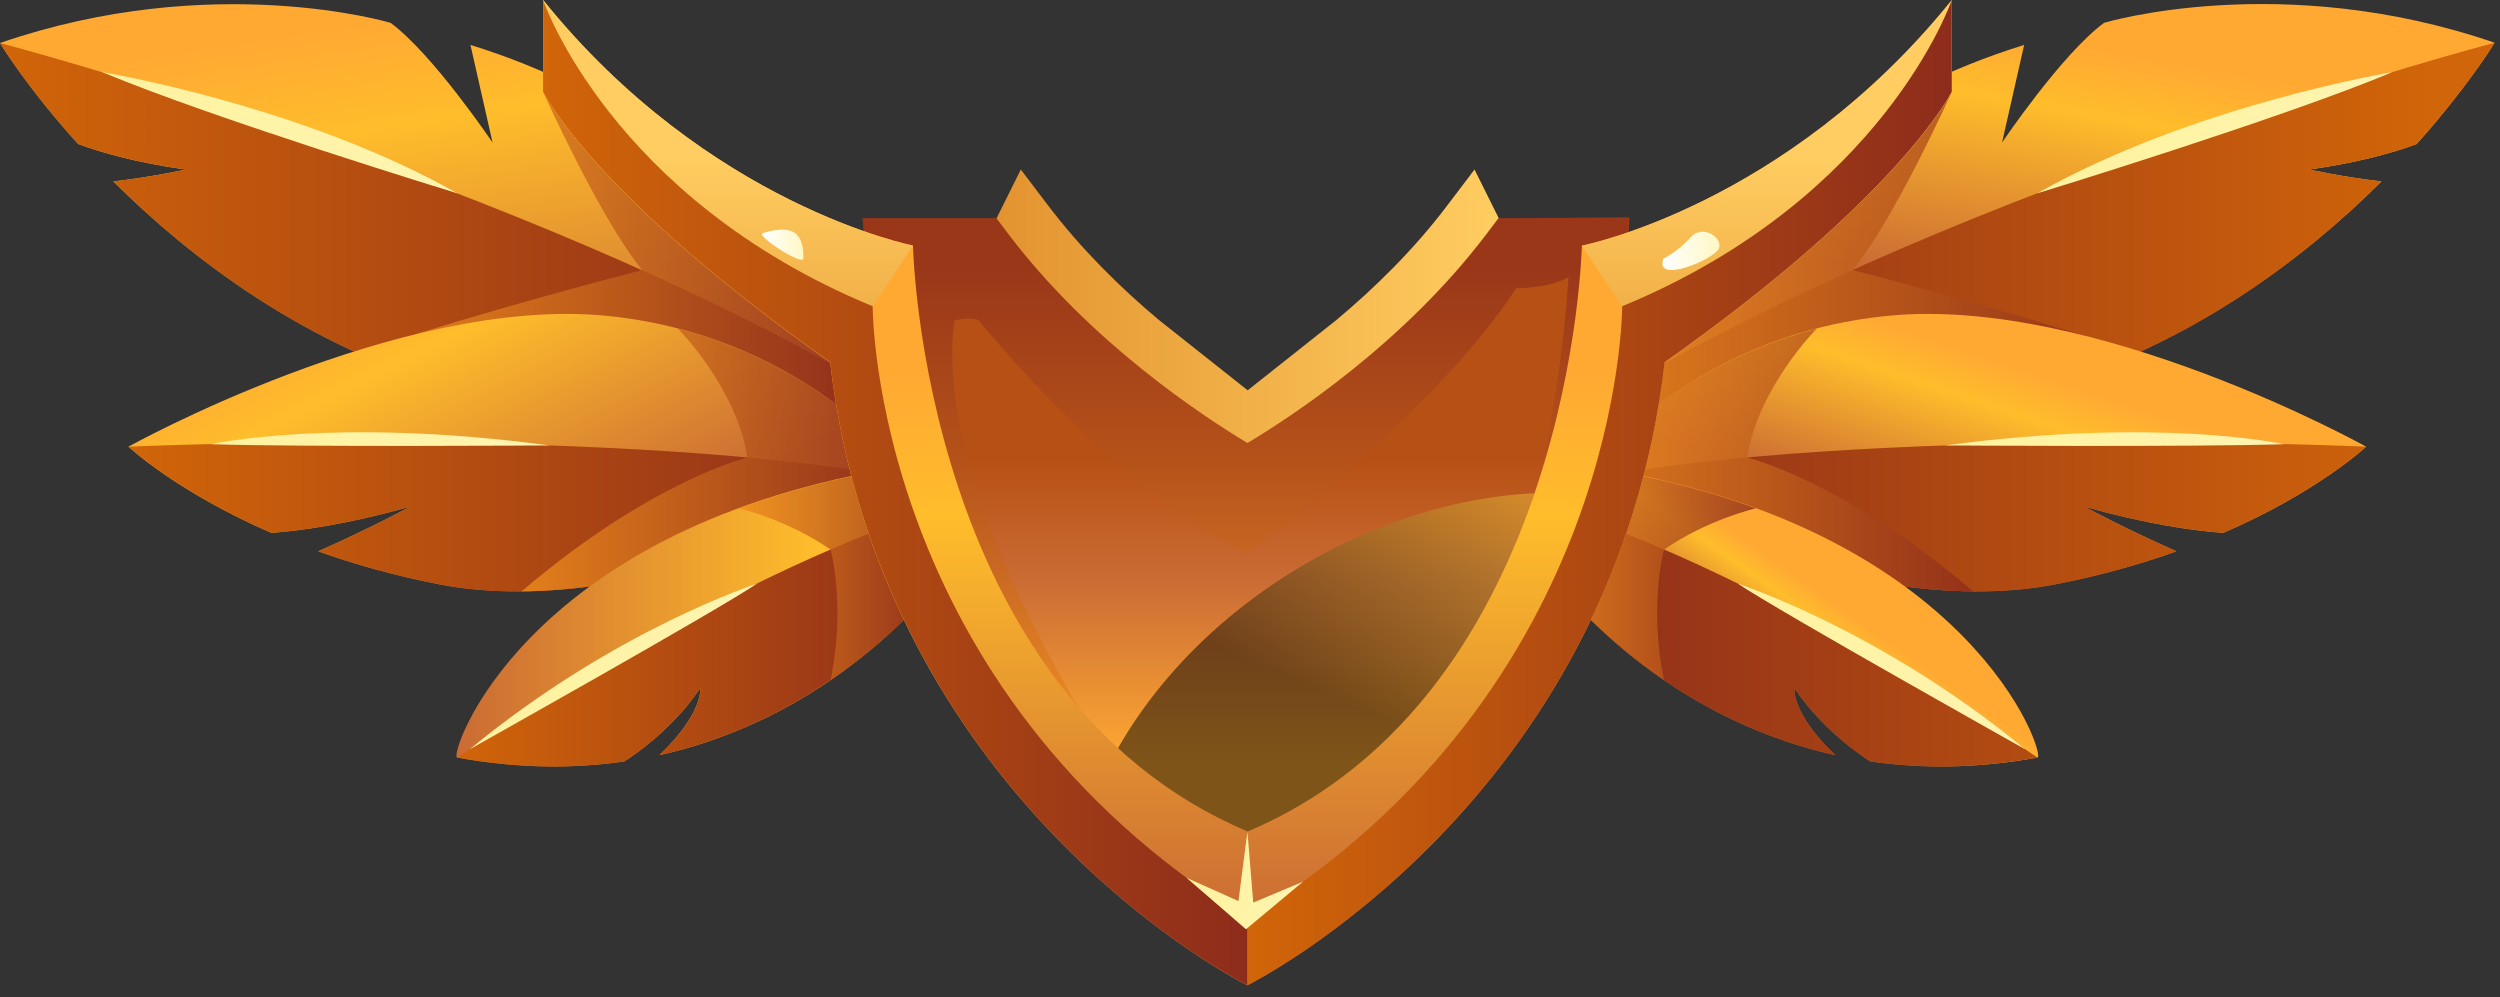 <svg width="173" height="69" viewBox="0 0 173 69" fill="none" xmlns="http://www.w3.org/2000/svg">
<rect x="0" y="0" width="173" height="69" fill="#333333" stroke="none"/>
<path d="M68.96 15.11L86.322 30.656L103.684 15.11L112.743 15.059C112.743 15.059 112.121 46.791 86.322 63.582C86.322 63.582 62.977 54.691 59.699 15.11H68.96Z" fill="url(#paint0_linear_155_4250)"/>
<path style="mix-blend-mode:color-dodge" opacity="0.5" d="M108.827 34.119C105.348 43.917 98.759 55.481 86.322 63.582C86.322 63.582 81.28 61.666 75.548 55.615C77.868 49.48 82.876 43.497 89.868 39.295C96.104 35.547 102.827 33.867 108.827 34.119Z" fill="url(#paint1_linear_155_4250)"/>
<path style="mix-blend-mode:multiply" opacity="0.7" d="M105.18 36.858C107.869 30.808 108.541 19.16 108.541 19.16C107.314 19.95 104.911 19.95 104.911 19.95C99.381 28.555 86.221 38.304 86.221 38.304C76.809 33.547 67.733 22.169 67.733 22.169C67.195 21.9 66.052 22.169 66.052 22.169C64.523 32.825 74.691 49.027 74.691 49.027C74.691 49.027 75.128 52.002 75.716 55.8C69.078 48.892 61.447 36.472 59.682 15.093H68.943L86.305 30.64L103.667 15.093L112.726 15.043C112.726 15.043 112.423 30.236 103.7 45.144C103.953 41.615 104.406 38.539 105.163 36.825L105.18 36.858Z" fill="url(#paint2_linear_155_4250)"/>
<path d="M103.684 15.11L102.86 16.202C97.146 23.748 89.364 28.841 86.322 30.656C83.28 28.824 75.481 23.732 69.784 16.202L68.96 15.11L70.641 11.731L72.49 14.168C74.843 17.278 77.599 19.967 80.187 22.135L86.339 27.009L92.49 22.135C95.078 19.967 97.835 17.295 100.188 14.168L102.037 11.731L103.717 15.11H103.684Z" fill="url(#paint3_linear_155_4250)"/>
<path d="M60.825 27.076C60.825 27.076 53.917 33.379 31.497 26.925C21.076 23.933 13.143 17.832 7.849 12.555C10.605 12.236 12.841 11.732 12.841 11.732C9.513 11.261 7.093 10.589 5.412 9.967C1.815 6 0 2.975 0 2.975C14.74 -2.101 27.026 1.58 27.026 1.58C29.95 3.731 34.085 9.866 34.085 9.866L32.556 3.109C53.447 9.563 60.809 27.076 60.809 27.076H60.825Z" fill="url(#paint4_linear_155_4250)"/>
<path d="M60.825 27.076C60.691 27.211 53.682 33.312 31.497 26.925C21.076 23.933 13.143 17.832 7.849 12.555C10.605 12.236 12.841 11.732 12.841 11.732C9.513 11.261 7.093 10.589 5.412 9.967C1.815 6 0 2.975 0 2.975C0 2.975 36.236 12.505 60.825 27.093V27.076Z" fill="url(#paint5_linear_155_4250)"/>
<path style="mix-blend-mode:multiply" opacity="0.8" d="M60.825 27.076C60.825 27.076 53.917 33.379 31.497 26.925C29.799 26.438 28.152 25.866 26.589 25.228L28.488 23.211C36.455 20.723 44.438 18.69 44.438 18.69C41.48 15.059 37.581 6.353 37.581 6.353L42.606 7.546C55.884 15.345 60.825 27.093 60.825 27.093V27.076Z" fill="url(#paint6_linear_155_4250)"/>
<path d="M63.279 33.228C63.279 33.228 44.69 43.211 30.404 40.438C27.278 39.833 24.471 39.026 22.017 38.152C25.581 36.572 28.27 35.127 28.387 35.06C24.085 36.27 20.858 36.724 18.774 36.875C12.202 34.018 8.891 30.909 8.891 30.909C8.891 30.909 27.631 20.471 41.917 21.849C56.203 23.228 63.262 33.211 63.262 33.211L63.279 33.228Z" fill="url(#paint7_linear_155_4250)"/>
<path d="M63.279 33.228C63.279 33.228 44.69 43.211 30.404 40.438C27.278 39.833 24.471 39.026 22.017 38.152C25.581 36.572 28.27 35.127 28.387 35.06C24.085 36.27 20.858 36.724 18.774 36.875C12.202 34.018 8.891 30.909 8.891 30.909C8.891 30.909 43.295 29.379 63.262 33.211L63.279 33.228Z" fill="url(#paint8_linear_155_4250)"/>
<path style="mix-blend-mode:multiply" opacity="0.8" d="M36.085 40.926C45.144 33.211 51.716 31.665 51.716 31.665C51.01 26.875 46.909 22.74 46.909 22.74C57.85 25.581 63.262 33.228 63.262 33.228C63.262 33.228 49.161 40.808 36.085 40.926Z" fill="url(#paint9_linear_155_4250)"/>
<path d="M65.33 39.732C65.33 39.732 58.523 49.38 45.632 52.254C48.707 49.312 48.455 47.615 48.455 47.615C46.337 50.791 43.194 52.691 43.194 52.691C39.732 53.195 35.867 53.195 31.631 52.422C31.026 52.304 36.085 36.858 61.279 32.488L65.313 39.715L65.33 39.732Z" fill="url(#paint10_linear_155_4250)"/>
<path d="M65.33 39.732C65.33 39.732 58.523 49.38 45.632 52.254C48.707 49.312 48.455 47.615 48.455 47.615C46.337 50.791 43.194 52.691 43.194 52.691C39.732 53.195 35.867 53.195 31.631 52.422C31.631 52.422 48.573 40.842 63.128 35.816L65.313 39.732H65.33Z" fill="url(#paint11_linear_155_4250)"/>
<path style="mix-blend-mode:multiply" opacity="0.8" d="M65.33 39.732C65.33 39.732 62.657 43.531 57.481 47.06C58.539 41.9 57.481 38.035 57.481 38.035C54.439 35.934 51.127 35.178 51.127 35.178C54.086 34.085 57.464 33.161 61.296 32.505L65.33 39.732Z" fill="url(#paint12_linear_155_4250)"/>
<path d="M86.322 57.548V68.187C86.322 68.187 86.322 68.187 86.305 68.187C85.431 67.75 60.926 55.094 57.447 25.076C41.06 13.513 37.581 6.353 37.581 6.353V0C49.043 14.236 63.178 16.992 63.178 16.992C63.178 16.992 63.8 48.018 86.322 57.531V57.548Z" fill="url(#paint13_linear_155_4250)"/>
<path d="M63.178 16.992L60.388 21.194L57.447 25.059C41.06 13.513 37.581 6.353 37.581 6.353V0C49.043 14.236 63.178 16.992 63.178 16.992Z" fill="url(#paint14_linear_155_4250)"/>
<path d="M7.076 4.992C7.076 4.992 20.891 7.277 31.648 13.379C31.648 13.379 14.874 8.252 7.076 4.992Z" fill="url(#paint15_linear_155_4250)"/>
<path d="M14.589 30.74C14.589 30.74 23.127 28.824 38.018 30.824C38.018 30.824 21.11 30.942 14.589 30.74Z" fill="url(#paint16_linear_155_4250)"/>
<path d="M52.388 40.388C52.388 40.388 42.522 43.581 32.505 51.85C32.505 51.85 49.48 42.337 52.388 40.388Z" fill="url(#paint17_linear_155_4250)"/>
<path d="M86.322 63.582V68.17C85.431 67.733 60.926 55.077 57.447 25.059C41.06 13.513 37.581 6.353 37.581 6.353V0C37.581 0 42.236 13.698 60.388 21.194C60.388 21.194 60.304 47.615 86.322 63.582Z" fill="url(#paint18_linear_155_4250)"/>
<path d="M52.775 16.135C52.27 16.286 55.581 18.454 55.598 17.883C55.632 15.732 54.422 15.631 52.775 16.135Z" fill="url(#paint19_linear_155_4250)"/>
<path d="M111.818 27.076C111.818 27.076 118.726 33.379 141.147 26.925C151.567 23.933 159.5 17.832 164.795 12.555C162.038 12.236 159.803 11.731 159.803 11.731C163.131 11.261 165.551 10.588 167.232 9.967C170.795 5.983 172.627 2.958 172.627 2.958C157.887 -2.118 145.601 1.58 145.601 1.58C142.676 3.731 138.542 9.866 138.542 9.866L140.071 3.109C119.18 9.563 111.818 27.076 111.818 27.076Z" fill="url(#paint20_linear_155_4250)"/>
<path d="M111.818 27.076C111.953 27.211 118.961 33.312 141.147 26.925C151.567 23.933 159.5 17.832 164.795 12.555C162.038 12.236 159.803 11.731 159.803 11.731C163.131 11.261 165.551 10.588 167.232 9.967C170.795 5.983 172.627 2.958 172.627 2.958C172.627 2.958 136.39 12.488 111.802 27.076H111.818Z" fill="url(#paint21_linear_155_4250)"/>
<path style="mix-blend-mode:multiply" opacity="0.8" d="M111.818 27.076C111.818 27.076 118.726 33.379 141.147 26.925C142.844 26.438 144.492 25.866 146.055 25.228L144.155 23.211C136.189 20.723 128.205 18.69 128.205 18.69C131.163 15.059 135.063 6.353 135.063 6.353L130.037 7.546C116.76 15.345 111.818 27.093 111.818 27.093V27.076Z" fill="url(#paint22_linear_155_4250)"/>
<path d="M109.348 33.228C109.348 33.228 127.936 43.211 142.223 40.438C145.349 39.833 148.156 39.026 150.609 38.152C147.046 36.572 144.357 35.127 144.239 35.06C148.542 36.27 151.769 36.724 153.853 36.875C160.425 34.018 163.736 30.909 163.736 30.909C163.736 30.909 144.996 20.471 130.71 21.849C116.424 23.228 109.364 33.211 109.364 33.211L109.348 33.228Z" fill="url(#paint23_linear_155_4250)"/>
<path d="M109.348 33.228C109.348 33.228 127.936 43.211 142.223 40.438C145.349 39.833 148.156 39.026 150.609 38.152C147.046 36.572 144.357 35.127 144.239 35.06C148.542 36.27 151.769 36.724 153.853 36.875C160.425 34.018 163.736 30.909 163.736 30.909C163.736 30.909 129.331 29.379 109.364 33.211L109.348 33.228Z" fill="url(#paint24_linear_155_4250)"/>
<path style="mix-blend-mode:multiply" opacity="0.8" d="M136.542 40.926C127.483 33.211 120.911 31.665 120.911 31.665C121.617 26.875 125.718 22.74 125.718 22.74C114.776 25.581 109.364 33.228 109.364 33.228C109.364 33.228 123.466 40.808 136.542 40.926Z" fill="url(#paint25_linear_155_4250)"/>
<path d="M107.297 39.732C107.297 39.732 114.104 49.38 126.995 52.254C123.92 49.312 124.172 47.615 124.172 47.615C126.289 50.791 129.432 52.691 129.432 52.691C132.895 53.195 136.76 53.195 140.996 52.422C141.601 52.304 136.542 36.858 111.348 32.488L107.314 39.715L107.297 39.732Z" fill="url(#paint26_linear_155_4250)"/>
<path d="M107.297 39.732C107.297 39.732 114.104 49.38 126.995 52.254C123.92 49.312 124.172 47.615 124.172 47.615C126.289 50.791 129.432 52.691 129.432 52.691C132.895 53.195 136.76 53.195 140.996 52.422C140.996 52.422 124.054 40.842 109.499 35.816L107.314 39.732H107.297Z" fill="url(#paint27_linear_155_4250)"/>
<path style="mix-blend-mode:multiply" opacity="0.8" d="M107.297 39.732C107.297 39.732 109.97 43.531 115.146 47.06C114.087 41.9 115.146 38.035 115.146 38.035C118.188 35.934 121.499 35.178 121.499 35.178C118.541 34.085 115.163 33.161 111.331 32.505L107.297 39.732Z" fill="url(#paint28_linear_155_4250)"/>
<path d="M86.322 57.548V68.187C86.322 68.187 111.65 55.615 115.197 25.059C131.584 13.513 135.063 6.336 135.063 6.336V0C123.6 14.236 109.465 16.992 109.465 16.992C109.465 16.992 108.843 48.018 86.322 57.548Z" fill="url(#paint29_linear_155_4250)"/>
<path d="M135.063 0V6.353C135.063 6.353 131.584 13.513 115.197 25.076L112.255 21.211L109.465 17.009C109.465 17.009 123.6 14.252 135.063 0.017V0Z" fill="url(#paint30_linear_155_4250)"/>
<path d="M165.551 4.992C165.551 4.992 151.735 7.277 140.979 13.379C140.979 13.379 157.752 8.252 165.551 4.992Z" fill="url(#paint31_linear_155_4250)"/>
<path d="M158.038 30.74C158.038 30.74 149.5 28.824 134.609 30.824C134.609 30.824 151.517 30.942 158.038 30.74Z" fill="url(#paint32_linear_155_4250)"/>
<path d="M120.256 40.388C120.256 40.388 130.121 43.581 140.138 51.85C140.138 51.85 123.163 42.337 120.256 40.388Z" fill="url(#paint33_linear_155_4250)"/>
<path d="M86.322 63.582V68.17C87.213 67.733 111.717 55.077 115.197 25.059C131.584 13.513 135.063 6.336 135.063 6.336V0C135.063 0 130.407 13.698 112.255 21.194C112.255 21.194 112.339 47.615 86.322 63.582Z" fill="url(#paint34_linear_155_4250)"/>
<path d="M115.113 17.883C114.423 19.715 118.642 17.95 118.945 17.194C119.247 16.421 117.785 15.496 116.995 16.421C116.205 17.345 115.113 17.9 115.113 17.9V17.883Z" fill="url(#paint35_linear_155_4250)"/>
<path d="M86.322 57.548L85.7 62.355L82.103 60.741L86.221 64.304L90.171 61.01L86.725 62.456L86.322 57.548Z" fill="url(#paint36_linear_155_4250)"/>
<defs>
<linearGradient id="paint0_linear_155_4250" x1="86.221" y1="31.715" x2="86.221" y2="52.791" gradientUnits="userSpaceOnUse">
<stop stop-color="#B75014"/>
<stop offset="0.39" stop-color="#CA6B34"/>
<stop offset="1" stop-color="#FFA933"/>
</linearGradient>
<linearGradient id="paint1_linear_155_4250" x1="98.188" y1="30.824" x2="91.045" y2="47.682" gradientUnits="userSpaceOnUse">
<stop stop-color="#EBBD38"/>
<stop offset="1"/>
</linearGradient>
<linearGradient id="paint2_linear_155_4250" x1="86.221" y1="52.287" x2="86.221" y2="18.37" gradientUnits="userSpaceOnUse">
<stop stop-color="#F08D1D"/>
<stop offset="1" stop-color="#8D2C1B"/>
</linearGradient>
<linearGradient id="paint3_linear_155_4250" x1="68.943" y1="21.194" x2="103.684" y2="21.194" gradientUnits="userSpaceOnUse">
<stop stop-color="#E39330"/>
<stop offset="1" stop-color="#FFCD61"/>
</linearGradient>
<linearGradient id="paint4_linear_155_4250" x1="32.589" y1="29.194" x2="28.27" y2="1.109" gradientUnits="userSpaceOnUse">
<stop stop-color="#CA6B34"/>
<stop offset="0.74" stop-color="#FFBD2B"/>
<stop offset="1" stop-color="#FFA933"/>
</linearGradient>
<linearGradient id="paint5_linear_155_4250" x1="0" y1="16.404" x2="60.825" y2="16.404" gradientUnits="userSpaceOnUse">
<stop stop-color="#D16509"/>
<stop offset="1" stop-color="#8D2C1B"/>
</linearGradient>
<linearGradient id="paint6_linear_155_4250" x1="26.572" y1="18.101" x2="60.825" y2="18.101" gradientUnits="userSpaceOnUse">
<stop stop-color="#F08D1D"/>
<stop offset="1" stop-color="#8D2C1B"/>
</linearGradient>
<linearGradient id="paint7_linear_155_4250" x1="39.564" y1="38.942" x2="28.757" y2="17.547" gradientUnits="userSpaceOnUse">
<stop stop-color="#CA6B34"/>
<stop offset="0.74" stop-color="#FFBD2B"/>
<stop offset="1" stop-color="#FFA933"/>
</linearGradient>
<linearGradient id="paint8_linear_155_4250" x1="8.908" y1="35.783" x2="63.279" y2="35.783" gradientUnits="userSpaceOnUse">
<stop stop-color="#D16509"/>
<stop offset="1" stop-color="#8D2C1B"/>
</linearGradient>
<linearGradient id="paint9_linear_155_4250" x1="36.085" y1="31.833" x2="63.279" y2="31.833" gradientUnits="userSpaceOnUse">
<stop stop-color="#F08D1D"/>
<stop offset="1" stop-color="#8D2C1B"/>
</linearGradient>
<linearGradient id="paint10_linear_155_4250" x1="31.598" y1="42.774" x2="65.33" y2="42.774" gradientUnits="userSpaceOnUse">
<stop stop-color="#CA6B34"/>
<stop offset="0.74" stop-color="#FFBD2B"/>
<stop offset="1" stop-color="#FFA933"/>
</linearGradient>
<linearGradient id="paint11_linear_155_4250" x1="31.631" y1="44.438" x2="65.33" y2="44.438" gradientUnits="userSpaceOnUse">
<stop stop-color="#D16509"/>
<stop offset="1" stop-color="#8D2C1B"/>
</linearGradient>
<linearGradient id="paint12_linear_155_4250" x1="51.111" y1="39.783" x2="65.33" y2="39.783" gradientUnits="userSpaceOnUse">
<stop stop-color="#F08D1D"/>
<stop offset="1" stop-color="#8D2C1B"/>
</linearGradient>
<linearGradient id="paint13_linear_155_4250" x1="61.951" y1="63.75" x2="61.951" y2="25.933" gradientUnits="userSpaceOnUse">
<stop stop-color="#CA6B34"/>
<stop offset="0.74" stop-color="#FFBD2B"/>
<stop offset="1" stop-color="#FFA933"/>
</linearGradient>
<linearGradient id="paint14_linear_155_4250" x1="50.371" y1="32.203" x2="50.371" y2="10.807" gradientUnits="userSpaceOnUse">
<stop stop-color="#E39330"/>
<stop offset="1" stop-color="#FFCD61"/>
</linearGradient>
<linearGradient id="paint15_linear_155_4250" x1="7.076" y1="9.177" x2="31.631" y2="9.177" gradientUnits="userSpaceOnUse">
<stop stop-color="#FFF29E"/>
<stop offset="1" stop-color="#FFF4B0"/>
</linearGradient>
<linearGradient id="paint16_linear_155_4250" x1="14.589" y1="30.387" x2="38.018" y2="30.387" gradientUnits="userSpaceOnUse">
<stop stop-color="#FFF29E"/>
<stop offset="1" stop-color="#FFF4B0"/>
</linearGradient>
<linearGradient id="paint17_linear_155_4250" x1="32.505" y1="46.119" x2="52.388" y2="46.119" gradientUnits="userSpaceOnUse">
<stop stop-color="#FFF29E"/>
<stop offset="1" stop-color="#FFF4B0"/>
</linearGradient>
<linearGradient id="paint18_linear_155_4250" x1="37.581" y1="34.085" x2="86.322" y2="34.085" gradientUnits="userSpaceOnUse">
<stop stop-color="#D16509"/>
<stop offset="1" stop-color="#8D2C1B"/>
</linearGradient>
<linearGradient id="paint19_linear_155_4250" x1="52.724" y1="16.925" x2="55.598" y2="16.925" gradientUnits="userSpaceOnUse">
<stop stop-color="white"/>
<stop offset="1" stop-color="#FFF7C4"/>
</linearGradient>
<linearGradient id="paint20_linear_155_4250" x1="141.248" y1="20.555" x2="144.273" y2="3.261" gradientUnits="userSpaceOnUse">
<stop stop-color="#CA6B34"/>
<stop offset="0.74" stop-color="#FFBD2B"/>
<stop offset="1" stop-color="#FFA933"/>
</linearGradient>
<linearGradient id="paint21_linear_155_4250" x1="168.274" y1="16.404" x2="105.701" y2="16.404" gradientUnits="userSpaceOnUse">
<stop stop-color="#D16509"/>
<stop offset="1" stop-color="#8D2C1B"/>
</linearGradient>
<linearGradient id="paint22_linear_155_4250" x1="111.818" y1="18.101" x2="146.055" y2="18.101" gradientUnits="userSpaceOnUse">
<stop stop-color="#F08D1D"/>
<stop offset="1" stop-color="#8D2C1B"/>
</linearGradient>
<linearGradient id="paint23_linear_155_4250" x1="134.962" y1="36.791" x2="138.861" y2="25.127" gradientUnits="userSpaceOnUse">
<stop stop-color="#CA6B34"/>
<stop offset="0.74" stop-color="#FFBD2B"/>
<stop offset="1" stop-color="#FFA933"/>
</linearGradient>
<linearGradient id="paint24_linear_155_4250" x1="168.274" y1="35.783" x2="105.701" y2="35.783" gradientUnits="userSpaceOnUse">
<stop stop-color="#D16509"/>
<stop offset="1" stop-color="#8D2C1B"/>
</linearGradient>
<linearGradient id="paint25_linear_155_4250" x1="109.348" y1="31.833" x2="136.542" y2="31.833" gradientUnits="userSpaceOnUse">
<stop stop-color="#F08D1D"/>
<stop offset="1" stop-color="#8D2C1B"/>
</linearGradient>
<linearGradient id="paint26_linear_155_4250" x1="123.096" y1="46.791" x2="126.777" y2="41.615" gradientUnits="userSpaceOnUse">
<stop stop-color="#CA6B34"/>
<stop offset="0.74" stop-color="#FFBD2B"/>
<stop offset="1" stop-color="#FFA933"/>
</linearGradient>
<linearGradient id="paint27_linear_155_4250" x1="168.274" y1="44.438" x2="105.701" y2="44.438" gradientUnits="userSpaceOnUse">
<stop stop-color="#D16509"/>
<stop offset="1" stop-color="#8D2C1B"/>
</linearGradient>
<linearGradient id="paint28_linear_155_4250" x1="107.297" y1="39.783" x2="121.516" y2="39.783" gradientUnits="userSpaceOnUse">
<stop stop-color="#F08D1D"/>
<stop offset="1" stop-color="#8D2C1B"/>
</linearGradient>
<linearGradient id="paint29_linear_155_4250" x1="110.692" y1="63.75" x2="110.692" y2="25.933" gradientUnits="userSpaceOnUse">
<stop stop-color="#CA6B34"/>
<stop offset="0.74" stop-color="#FFBD2B"/>
<stop offset="1" stop-color="#FFA933"/>
</linearGradient>
<linearGradient id="paint30_linear_155_4250" x1="122.256" y1="32.203" x2="122.256" y2="10.807" gradientUnits="userSpaceOnUse">
<stop stop-color="#E39330"/>
<stop offset="1" stop-color="#FFCD61"/>
</linearGradient>
<linearGradient id="paint31_linear_155_4250" x1="140.996" y1="-4.03658e-05" x2="165.551" y2="-4.03658e-05" gradientUnits="userSpaceOnUse">
<stop stop-color="#FFF29E"/>
<stop offset="1" stop-color="#FFF4B0"/>
</linearGradient>
<linearGradient id="paint32_linear_155_4250" x1="134.609" y1="30.387" x2="158.038" y2="30.387" gradientUnits="userSpaceOnUse">
<stop stop-color="#FFF29E"/>
<stop offset="1" stop-color="#FFF4B0"/>
</linearGradient>
<linearGradient id="paint33_linear_155_4250" x1="120.256" y1="46.119" x2="140.122" y2="46.119" gradientUnits="userSpaceOnUse">
<stop stop-color="#FFF29E"/>
<stop offset="1" stop-color="#FFF4B0"/>
</linearGradient>
<linearGradient id="paint34_linear_155_4250" x1="86.322" y1="34.085" x2="135.063" y2="34.085" gradientUnits="userSpaceOnUse">
<stop stop-color="#D16509"/>
<stop offset="1" stop-color="#8D2C1B"/>
</linearGradient>
<linearGradient id="paint35_linear_155_4250" x1="115.045" y1="17.345" x2="118.995" y2="17.345" gradientUnits="userSpaceOnUse">
<stop stop-color="white"/>
<stop offset="1" stop-color="#FFF7C4"/>
</linearGradient>
<linearGradient id="paint36_linear_155_4250" x1="82.103" y1="60.926" x2="90.171" y2="60.926" gradientUnits="userSpaceOnUse">
<stop stop-color="#FFF29E"/>
<stop offset="1" stop-color="#FFF4B0"/>
</linearGradient>
</defs>
</svg>
